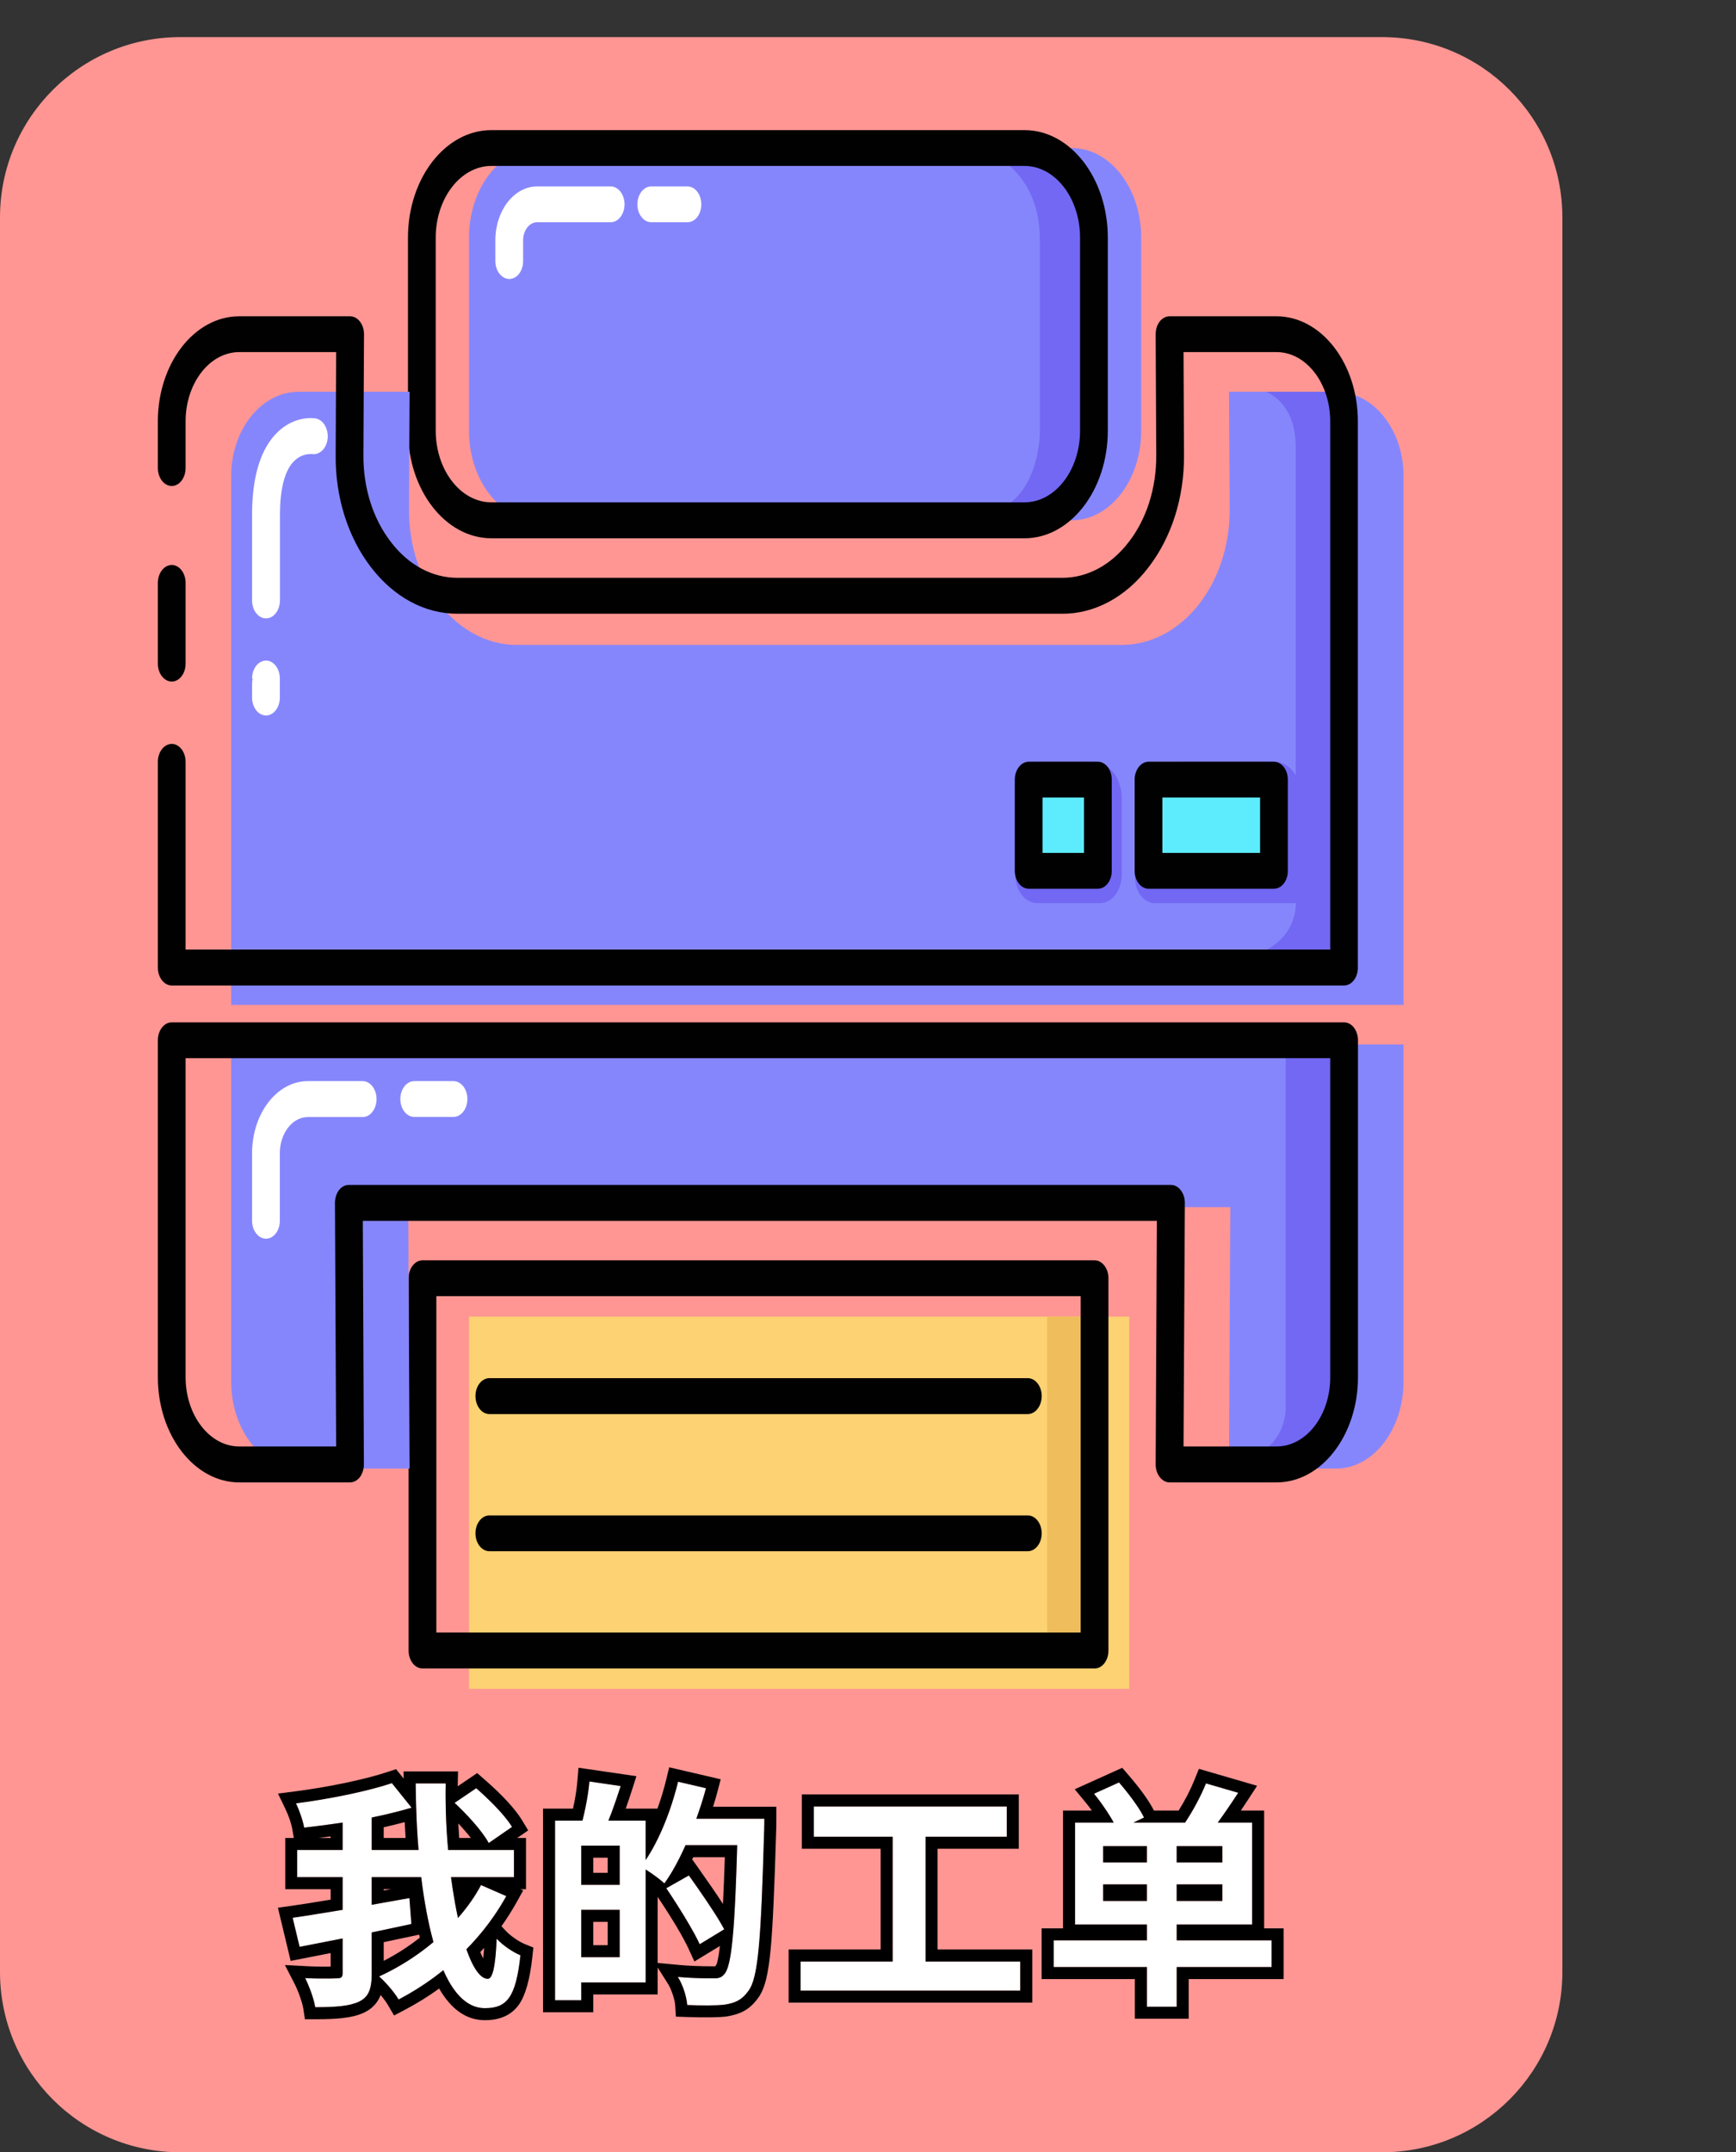 <svg xmlns="http://www.w3.org/2000/svg" xmlns:xlink="http://www.w3.org/1999/xlink" width="144.492" height="179.078" viewBox="0 0 144.492 179.078" fill="none"><rect x="0" y="0" width="144.492" height="179.078" fill="#333333" stroke="none"/><g opacity="1"  transform="translate(0 0)  rotate(0)"><path id="矩形 2" fill-rule="evenodd" style="fill:#FF9693" opacity="1" d="M15 179.078L115.04 179.078C123.32 179.078 130.04 172.358 130.04 164.078L130.04 18.087C130.04 9.808 123.32 3.088 115.04 3.088L15 3.088C6.72 3.088 0 9.808 0 18.087L0 164.078C0 172.358 6.72 179.078 15 179.078Z"></path><g opacity="1" transform="translate(23.738 142.026)  rotate(0)"><path id="文本 1"  style="fill:#FFFFFF" opacity="1" d="M14.1 7.98C15.18 8.98 16.44 10.38 16.94 11.32L18.88 9.98C18.3 9.02 16.98 7.7 15.9 6.76L14.1 7.98ZM16.3 14.82C15.78 15.8 15.12 16.72 14.38 17.56C14.16 16.54 13.96 15.38 13.8 14.16L19.04 14.16L19.04 11.9L13.56 11.9C13.4 10.12 13.32 8.24 13.36 6.36L10.86 6.36C10.88 8.2 10.94 10.08 11.1 11.9L7.2 11.9L7.2 9.2C8.38 8.96 9.5 8.68 10.52 8.38L8.88 6.34C6.84 7.02 3.7 7.66 0.9 8.02C1.16 8.56 1.48 9.46 1.58 10.04C2.6 9.92 3.7 9.78 4.78 9.62L4.78 11.9L1 11.9L1 14.16L4.78 14.16L4.78 16.88C3.2 17.14 1.76 17.38 0.62 17.54L1.2 19.96L4.78 19.26L4.78 22.16C4.78 22.48 4.66 22.58 4.32 22.58C3.96 22.6 2.78 22.62 1.66 22.56C2 23.22 2.4 24.32 2.5 24.98C4.14 24.98 5.34 24.9 6.14 24.52C6.94 24.14 7.2 23.48 7.2 22.18L7.2 18.76L10.5 18.06L10.34 15.9L7.2 16.46L7.2 14.16L11.32 14.16C11.56 16.12 11.9 17.98 12.34 19.56C10.96 20.72 9.4 21.7 7.82 22.42C8.42 22.96 9.1 23.76 9.44 24.34C10.74 23.66 12 22.84 13.16 21.9C14.02 23.86 15.16 25.06 16.62 25.06C18.44 25.06 19.2 24.18 19.58 20.66C18.94 20.4 18.12 19.84 17.6 19.28C17.5 21.66 17.26 22.62 16.86 22.62C16.24 22.62 15.62 21.7 15.08 20.16C16.38 18.84 17.5 17.36 18.4 15.74L16.3 14.82ZM31.72 15.08C32.7 16.54 33.94 18.52 34.5 19.74L36.54 18.5C35.92 17.32 34.58 15.4 33.6 14.02L31.72 15.08ZM32.7 6.22C32.12 8.6 31.16 11.02 30 12.74L30 9.46L26.9 9.46C27.24 8.62 27.6 7.58 27.92 6.58L25.32 6.2C25.24 7.16 25 8.46 24.74 9.46L22.46 9.46L22.46 24.4L24.64 24.4L24.64 22.92L30 22.92L30 13.52C30.54 13.86 31.22 14.36 31.56 14.68C32.18 13.82 32.78 12.72 33.32 11.5L37.62 11.5C37.42 18.58 37.16 21.6 36.54 22.24C36.3 22.52 36.08 22.58 35.68 22.58C35.16 22.58 33.96 22.58 32.68 22.46C33.1 23.12 33.42 24.14 33.46 24.8C34.64 24.84 35.86 24.86 36.62 24.76C37.44 24.62 38 24.4 38.54 23.64C39.38 22.58 39.6 19.38 39.86 10.38C39.88 10.1 39.88 9.3 39.88 9.3L34.22 9.3C34.52 8.46 34.8 7.6 35.02 6.76L32.7 6.22ZM24.64 11.54L27.84 11.54L27.84 14.8L24.64 14.8L24.64 11.54ZM24.64 20.82L24.64 16.88L27.84 16.88L27.84 20.82L24.64 20.82ZM42.9 21.18L42.9 23.6L61.18 23.6L61.18 21.18L53.3 21.18L53.3 10.8L60.06 10.8L60.06 8.28L44 8.28L44 10.8L50.56 10.8L50.56 21.18L42.9 21.18ZM68.08 14.76L71.72 14.76L71.72 16.14L68.08 16.14L68.08 14.76ZM74.2 14.76L78 14.76L78 16.14L74.2 16.14L74.2 14.76ZM68.08 11.58L71.72 11.58L71.72 12.94L68.08 12.94L68.08 11.58ZM74.2 11.58L78 11.58L78 12.94L74.2 12.94L74.2 11.58ZM76.64 6.36C76.24 7.36 75.56 8.64 74.9 9.62L70.6 9.62L71.48 9.2C71.08 8.36 70.16 7.16 69.4 6.28L67.32 7.22C67.9 7.92 68.54 8.86 68.96 9.62L65.74 9.62L65.74 18.1L71.72 18.1L71.72 19.42L63.96 19.42L63.96 21.64L71.72 21.64L71.72 24.94L74.2 24.94L74.2 21.64L82.1 21.64L82.1 19.42L74.2 19.42L74.2 18.1L80.48 18.1L80.48 9.62L77.62 9.62C78.16 8.88 78.76 8 79.32 7.14L76.64 6.36Z"></path><path  id="文本 1" style="fill:#000000; opacity:1;" d="M35.987,7.013c-0.106,0.403 -0.23,0.832 -0.374,1.287h5.267v1c0,0.537 -0.007,0.914 -0.021,1.128c-0.136,4.715 -0.285,7.933 -0.446,9.652c-0.1,1.069 -0.226,1.916 -0.377,2.541c-0.169,0.697 -0.4,1.236 -0.695,1.617c-0.341,0.474 -0.734,0.832 -1.181,1.073c-0.359,0.194 -0.817,0.339 -1.372,0.433l-0.019,0.003l-0.019,0.003c-0.647,0.085 -1.755,0.101 -3.324,0.048l-0.909,-0.031l-0.055,-0.908c-0.015,-0.253 -0.082,-0.56 -0.2,-0.919c-0.124,-0.378 -0.266,-0.692 -0.426,-0.944l-0.836,-1.314v2.237h-5.36v1.48h-4.18v-16.94h2.494c0.185,-0.827 0.309,-1.608 0.37,-2.343l0.088,-1.06l4.82,0.704l-0.36,1.124c-0.182,0.569 -0.358,1.094 -0.528,1.575h2.64c0.289,-0.799 0.537,-1.624 0.744,-2.477l0.234,-0.962l4.285,0.997zM35.28,9.3h-1.06c0.118,-0.331 0.233,-0.665 0.343,-1c0.063,-0.192 0.124,-0.385 0.183,-0.577c0.099,-0.322 0.191,-0.644 0.274,-0.963l-0.974,-0.227l-1.346,-0.313c-0.403,1.654 -0.99,3.328 -1.7,4.773c-0.256,0.521 -0.528,1.013 -0.814,1.463c-0.061,0.097 -0.123,0.192 -0.186,0.284v-3.28h-3.1c0.126,-0.31 0.254,-0.647 0.382,-1c0.108,-0.297 0.215,-0.605 0.321,-0.916c0.109,-0.32 0.215,-0.644 0.318,-0.964l-1.003,-0.147l-0.606,-0.088l-0.991,-0.145c-0.025,0.304 -0.067,0.642 -0.12,0.993c-0.114,0.76 -0.283,1.583 -0.46,2.267h-2.28v14.94h2.18v-1.48h5.36v-9.4c0.149,0.094 0.309,0.2 0.47,0.312c0.104,0.072 0.208,0.146 0.31,0.221c0.075,0.055 0.149,0.11 0.22,0.164c0.031,0.024 0.061,0.047 0.091,0.07c0.185,0.144 0.348,0.28 0.469,0.393c0.188,-0.261 0.374,-0.544 0.557,-0.845c0.038,-0.063 0.076,-0.127 0.114,-0.191c0.38,-0.646 0.746,-1.371 1.088,-2.143h4.3c-0.01,0.343 -0.019,0.676 -0.029,1c-0.068,2.213 -0.145,3.991 -0.24,5.395c-0.034,0.495 -0.07,0.944 -0.109,1.349c-0.168,1.746 -0.389,2.674 -0.702,2.996c-0.24,0.28 -0.46,0.34 -0.86,0.34c-0.354,0 -1.024,0 -1.82,-0.038c-0.372,-0.018 -0.772,-0.044 -1.18,-0.082c0.189,0.297 0.357,0.666 0.489,1.043c0.162,0.461 0.269,0.934 0.291,1.297c1.18,0.04 2.4,0.06 3.16,-0.04c0.82,-0.14 1.38,-0.36 1.92,-1.12c0.84,-1.06 1.06,-4.26 1.32,-13.26c0.002,-0.023 0.003,-0.05 0.005,-0.08c0.015,-0.328 0.015,-1 0.015,-1h-1zM36.294,18.649l0.246,-0.149c-0.062,-0.118 -0.132,-0.244 -0.207,-0.376c-0.678,-1.184 -1.851,-2.862 -2.733,-4.104l-0.645,0.364l-0.361,0.204l-0.874,0.493c0.122,0.182 0.248,0.371 0.376,0.567c0.058,0.089 0.117,0.179 0.176,0.27c0.627,0.965 1.286,2.034 1.774,2.929c0.177,0.325 0.332,0.628 0.454,0.894l0.86,-0.523zM31,21.298l1.773,0.166c0.822,0.077 1.791,0.116 2.907,0.116c0.045,0 0.082,-0.001 0.111,-0.003l0.009,-0.011l0.021,-0.022c0.132,-0.136 0.251,-0.688 0.359,-1.655l-2.121,1.289l-0.469,-1.021c-0.466,-1.015 -1.33,-2.467 -2.591,-4.355zM33.852,12.73l0.042,-0.023l0.522,0.735c0.827,1.164 1.5,2.147 2.02,2.948c0.057,-1.116 0.108,-2.413 0.155,-3.889h-2.627c-0.037,0.077 -0.073,0.154 -0.11,0.23zM80.158,7.686c-0.211,0.324 -0.417,0.635 -0.619,0.934h1.941v9.8h1.62v4.22h-7.9v3.3h-4.48v-3.3h-7.76v-4.22h1.78v-9.8h2.401c-0.188,-0.259 -0.385,-0.513 -0.591,-0.762l-0.836,-1.009l3.955,-1.787l0.488,0.565c1.02,1.181 1.737,2.179 2.152,2.994h2.05c0.545,-0.862 0.996,-1.739 1.353,-2.631l0.337,-0.842l4.845,1.41zM78.851,9.62h-1.231c0.228,-0.312 0.467,-0.65 0.708,-1c0.137,-0.199 0.276,-0.402 0.414,-0.607c0.195,-0.289 0.389,-0.582 0.578,-0.873l-1.004,-0.292l-1.676,-0.488c-0.4,1 -1.08,2.28 -1.74,3.26h-4.3l0.88,-0.42l-0.003,-0.007c-0.085,-0.177 -0.193,-0.371 -0.317,-0.573c-0.058,-0.094 -0.119,-0.19 -0.183,-0.288c-0.453,-0.688 -1.053,-1.446 -1.576,-2.052l-1.137,0.514l-0.943,0.426c0.205,0.248 0.418,0.525 0.626,0.815c0.138,0.192 0.274,0.389 0.404,0.585c0.228,0.344 0.438,0.687 0.611,1h-3.22v8.48h5.98v1.32h-7.76v2.22h7.76v3.3h2.48v-3.3h7.9v-2.22h-7.9v-0.32v-1h6.28v-8.48zM18.04,14.16h1v-2.26h-5.48c-0.094,-1.05 -0.161,-2.135 -0.191,-3.234c-0.012,-0.433 -0.018,-0.869 -0.019,-1.306c0,-0.027 0,-0.053 0,-0.08c0,-0.307 0.004,-0.613 0.01,-0.92h-2.5c0.003,0.287 0.007,0.574 0.013,0.862c0.001,0.046 0.002,0.092 0.003,0.138c0.013,0.646 0.032,1.294 0.059,1.941c0.023,0.535 0.052,1.069 0.088,1.599c0.023,0.335 0.049,0.668 0.078,1h-3.9v-2.7c0.788,-0.16 1.549,-0.338 2.271,-0.528c0.147,-0.039 0.292,-0.078 0.435,-0.117c0.208,-0.057 0.413,-0.116 0.613,-0.175l-0.64,-0.796l-0.039,-0.049l-0.961,-1.195c-1.792,0.597 -4.433,1.164 -6.946,1.537c-0.348,0.052 -0.693,0.1 -1.034,0.143c0.126,0.261 0.265,0.606 0.387,0.958c0.131,0.377 0.241,0.762 0.293,1.062c0.706,-0.083 1.45,-0.176 2.2,-0.278c0.333,-0.045 0.668,-0.093 1,-0.142v2.28h-3.78v2.26h3.78v2.72c-1.15,0.189 -2.227,0.368 -3.167,0.513c-0.351,0.054 -0.683,0.103 -0.993,0.147l0.234,0.977l0.346,1.443l2.58,-0.504l1,-0.196v2.9c0,0.32 -0.12,0.42 -0.46,0.42c-0.238,0.013 -0.835,0.026 -1.536,0.017c-0.359,-0.005 -0.745,-0.016 -1.124,-0.036c0.146,0.283 0.302,0.647 0.442,1.022c0.186,0.5 0.341,1.021 0.398,1.398c1.64,0 2.84,-0.08 3.64,-0.46c0.572,-0.272 0.868,-0.686 0.99,-1.376c0.049,-0.275 0.07,-0.594 0.07,-0.964v-3.42l3.3,-0.7l-0.086,-1.157l-0.074,-1.002l-0.99,0.176l-1.15,0.205l-1,0.178v-2.3h4.12c0.24,1.96 0.58,3.82 1.02,5.4c-1.099,0.924 -2.312,1.734 -3.559,2.389c-0.193,0.101 -0.387,0.199 -0.581,0.293c-0.126,0.061 -0.253,0.12 -0.38,0.178c0.118,0.106 0.239,0.222 0.359,0.344c0.13,0.131 0.259,0.27 0.385,0.412c0.353,0.399 0.674,0.82 0.876,1.164c1.002,-0.524 1.979,-1.131 2.906,-1.812c0.276,-0.203 0.548,-0.412 0.814,-0.628c0.144,0.328 0.295,0.634 0.455,0.917c0.795,1.411 1.789,2.243 3.005,2.243c1.82,0 2.58,-0.88 2.96,-4.4c-0.316,-0.128 -0.675,-0.33 -1.021,-0.568c-0.355,-0.245 -0.695,-0.528 -0.959,-0.812c-0.02,0.486 -0.047,0.914 -0.079,1.285c-0.126,1.447 -0.343,2.055 -0.661,2.055c-0.62,0 -1.24,-0.92 -1.78,-2.46c0.552,-0.561 1.072,-1.151 1.556,-1.768c0.231,-0.294 0.454,-0.594 0.668,-0.901c0.202,-0.289 0.397,-0.584 0.585,-0.884c0.177,-0.285 0.348,-0.574 0.511,-0.868l-0.92,-0.403l-0.404,-0.177l-0.776,-0.34c-0.061,0.114 -0.123,0.228 -0.187,0.34c-0.275,0.481 -0.583,0.947 -0.917,1.395c-0.258,0.346 -0.531,0.681 -0.816,1.005c-0.086,-0.4 -0.17,-0.822 -0.248,-1.26c-0.067,-0.369 -0.13,-0.75 -0.19,-1.139c-0.05,-0.328 -0.098,-0.661 -0.142,-1h1.718zM19.568,15.16l0.24,0.105l-0.534,0.961c-0.387,0.696 -0.813,1.368 -1.275,2.015l0.334,0.359c0.207,0.223 0.468,0.443 0.782,0.661c0.305,0.211 0.585,0.369 0.842,0.473l0.699,0.284l-0.081,0.75c-0.204,1.892 -0.577,3.222 -1.117,3.989c-0.613,0.869 -1.558,1.304 -2.837,1.304c-1.521,0 -2.791,-0.877 -3.809,-2.632c-0.917,0.665 -1.886,1.264 -2.907,1.799l-0.844,0.442l-0.482,-0.822c-0.173,-0.294 -0.385,-0.588 -0.637,-0.882c-0.017,0.046 -0.035,0.091 -0.055,0.134c-0.26,0.59 -0.698,1.032 -1.316,1.326c-0.476,0.226 -1.084,0.381 -1.823,0.463c-0.56,0.062 -1.308,0.094 -2.246,0.094h-0.86l-0.129,-0.85c-0.039,-0.257 -0.134,-0.6 -0.284,-1.028c-0.148,-0.421 -0.3,-0.782 -0.456,-1.084l-0.798,-1.55l1.741,0.093c0.773,0.041 1.462,0.055 2.067,0.039v-1.126l-3.329,0.651l-1.06,-4.423l1.09,-0.153c0.63,-0.088 1.729,-0.261 3.299,-0.519v-0.871h-3.78v-4.26h0.714l-0.119,-0.69c-0.093,-0.539 -0.291,-1.125 -0.596,-1.756l-0.601,-1.249l1.375,-0.177c1.406,-0.181 2.805,-0.416 4.198,-0.707c1.432,-0.299 2.63,-0.609 3.593,-0.93l0.66,-0.22l0.632,0.786l-0.006,-0.597h4.532l-0.022,1.021c-0.002,0.072 -0.003,0.145 -0.004,0.217l1.62,-1.098l0.581,0.505c1.534,1.335 2.593,2.487 3.179,3.457l0.486,0.805l-0.915,0.632h0.732v4.26zM17.767,10.749l1.113,-0.769c-0.104,-0.172 -0.232,-0.356 -0.378,-0.547c-0.066,-0.086 -0.136,-0.174 -0.209,-0.263c-0.665,-0.812 -1.595,-1.715 -2.393,-2.41l-0.951,0.645l-0.597,0.404l-0.252,0.171c0.085,0.079 0.171,0.16 0.258,0.243c0.157,0.15 0.316,0.307 0.474,0.469c0.57,0.58 1.132,1.215 1.561,1.791c0.107,0.143 0.206,0.283 0.295,0.417c0.097,0.147 0.182,0.288 0.252,0.42l0.608,-0.42zM15.455,10.9c-0.14,-0.178 -0.297,-0.369 -0.474,-0.573c-0.186,-0.215 -0.377,-0.427 -0.573,-0.634c0.02,0.4 0.044,0.802 0.074,1.208zM2.791,10.9h0.989v-0.129c-0.319,0.043 -0.648,0.086 -0.989,0.129zM16.558,20.044c-0.105,0.118 -0.212,0.235 -0.32,0.351c0.081,0.196 0.161,0.372 0.242,0.529c0.03,-0.254 0.056,-0.548 0.078,-0.881zM8.2,10.009v0.891h1.82c-0.028,-0.422 -0.053,-0.862 -0.074,-1.32c-0.571,0.154 -1.153,0.297 -1.747,0.429zM11.208,19.192c-0.021,-0.082 -0.041,-0.164 -0.061,-0.247l-2.947,0.625v1.555c1.059,-0.545 2.062,-1.189 3.008,-1.933zM8.2,15.16v0.106l0.594,-0.106zM49.56,11.8h-6.56v-4.52h18.06v4.52h-6.76v8.38h7.88v4.42h-20.28v-4.42h7.66zM49.56,21.18h-6.66v2.42h18.28v-2.42h-7.88v-10.38h1h5.76v-2.52h-16.06v2.52h6.56v10.38zM27.84,11.54v3.26h-1h-1.2h-1v-3.26zM25.64,12.54v1.26h1.2v-1.26zM71.72,11.58v1.36h-1h-1.64h-1v-1.36h1zM78,11.58v1.36h-1h-1.8h-1v-1.36h1zM71.72,14.76v1.38h-3.64v-1.38h1zM78,14.76v1.38h-3.8v-1.38h1zM24.64,16.88h3.2v3.94h-3.2v-1zM25.64,19.82h1.2v-1.94h-1.2z"></path></g><g opacity="1"  transform="translate(7.225 0)  rotate(0)"><mask id="bg-mask-0" fill="white"><use transform="translate(0 0)  rotate(0)" xlink:href="#path_0"></use></mask><g mask="url(#bg-mask-0)" ><path id="路径 1" fill-rule="evenodd" style="fill:#8686FC" opacity="1" d="M87.761 35.829L87.761 19.779C87.761 15.659 85.171 12.319 81.981 12.319L37.591 12.319C34.401 12.319 31.811 15.659 31.811 19.779L31.811 35.829C31.811 39.949 34.401 43.289 37.591 43.289L81.981 43.289C85.171 43.289 87.761 39.949 87.761 35.829Z"></path><path id="路径 2" fill-rule="evenodd" style="fill:#7268F3" opacity="1" d="M79.327 19.962L79.327 35.982C79.327 35.982 79.327 42.832 73.737 42.832C79.977 42.832 83.257 41.482 83.257 36.042L83.257 17.082C83.257 17.082 81.777 11.532 74.167 12.322C74.167 12.322 79.327 13.572 79.327 19.962Z"></path><path id="路径 3" fill-rule="evenodd" style="fill:#010101" opacity="1" d="M78.051,44.787h-44.38c-3.83,0 -6.94,-4.02 -6.94,-8.96v-16.05c0,-4.94 3.11,-8.95 6.94,-8.95h44.38c3.82,0 6.93,4.01 6.93,8.95v16.05c0,4.94 -3.11,8.96 -6.93,8.96zM29.041,19.777v16.05c0,3.29 2.08,5.97 4.63,5.97h44.38c2.55,0 4.62,-2.68 4.62,-5.97v-16.05c0,-3.29 -2.07,-5.97 -4.62,-5.97h-44.38c-2.55,0 -4.63,2.68 -4.63,5.97z"></path><path id="路径 4" fill-rule="evenodd" style="fill:#8686FC" opacity="1" d="M95.066 32.599L95.126 42.359C95.156 48.589 91.126 53.659 86.136 53.659L35.796 53.659C30.816 53.659 26.776 48.589 26.816 42.359L26.866 32.599L17.636 32.599C14.526 32.599 12.016 35.739 12.016 39.619L12.016 83.609L109.596 83.609L109.596 39.609C109.596 35.739 107.076 32.599 103.976 32.599L95.066 32.599Z"></path><path id="路径 5" fill-rule="evenodd" style="fill:#7268F3" opacity="1" d="M100.62 37.179L100.62 74.669C100.62 74.669 101.4 79.959 93.59 79.959L104.65 79.959L104.65 32.599L98.12 32.599C98.12 32.599 100.62 33.379 100.62 37.179Z"></path><path id="路径 6" fill-rule="evenodd" style="fill:#010101" opacity="1" d="M8.223 55.218L8.223 48.498C8.223 47.678 7.703 47.008 7.073 47.008C6.433 47.008 5.913 47.678 5.913 48.498L5.913 55.218C5.913 56.038 6.433 56.708 7.073 56.708C7.703 56.708 8.223 56.038 8.223 55.218Z"></path><path id="路径 7" fill-rule="evenodd" style="fill:#010101" opacity="1" d="M105.793 80.507L105.793 35.057C105.793 30.237 102.753 26.317 99.023 26.317L90.113 26.317C89.813 26.317 89.513 26.477 89.293 26.757C89.083 27.037 88.963 27.417 88.963 27.817L89.013 37.897C89.023 40.617 88.213 43.167 86.733 45.087C85.253 47.017 83.283 48.077 81.183 48.077L30.853 48.077C28.753 48.077 26.773 47.017 25.303 45.087C23.823 43.167 23.013 40.617 23.023 37.897L23.073 27.817C23.073 27.417 22.953 27.037 22.733 26.757C22.523 26.477 22.223 26.317 21.913 26.317L12.683 26.317C8.953 26.317 5.913 30.237 5.913 35.057L5.913 38.937C5.913 39.767 6.433 40.437 7.073 40.437C7.703 40.437 8.223 39.767 8.223 38.937L8.223 35.057C8.223 31.887 10.223 29.297 12.683 29.297L20.753 29.297L20.713 37.887C20.683 41.377 21.743 44.727 23.653 47.197C25.573 49.697 28.133 51.067 30.853 51.067L81.183 51.067C83.883 51.077 86.473 49.687 88.373 47.197C90.293 44.707 91.343 41.397 91.323 37.887L91.283 29.297L99.033 29.297C101.493 29.297 103.493 31.887 103.493 35.057L103.493 79.007L8.223 79.007L8.223 63.387C8.223 62.567 7.703 61.897 7.073 61.897C6.433 61.897 5.913 62.567 5.913 63.387L5.913 80.507C5.913 81.327 6.433 81.997 7.073 81.997L104.643 81.997C105.283 81.997 105.803 81.327 105.793 80.507Z"></path><path id="路径 8" fill-rule="evenodd" style="fill:#FCD272" opacity="1" d="M31.817 140.52L86.767 140.52L86.767 109.55L31.817 109.55L31.817 140.52Z"></path><path id="路径 9" fill-rule="evenodd" style="fill:#EFBD5B" opacity="1" d="M79.933 136.44L83.373 136.44L83.373 109.55L79.933 109.55L79.933 136.44Z"></path><path id="路径 10" fill-rule="evenodd" style="fill:#010101" opacity="1" d="M83.883,138.824h-55.94c-0.64,0 -1.16,-0.67 -1.16,-1.49v-30.98c0,-0.82 0.52,-1.49 1.16,-1.49h55.94c0.63,0 1.15,0.67 1.15,1.49v30.98c0,0.82 -0.51,1.49 -1.15,1.49zM82.723,135.834v-27.99h-53.63v27.99z"></path><path id="路径 11" fill-rule="evenodd" style="fill:#8686FC" opacity="1" d="M109.596 114.934L109.596 86.904L12.016 86.904L12.016 114.934C12.016 118.944 14.526 122.194 17.636 122.194L26.866 122.194L26.756 100.434L95.176 100.434L95.066 122.194L103.976 122.194C107.076 122.194 109.596 118.944 109.596 114.934Z"></path><path id="路径 12" fill-rule="evenodd" style="fill:#7268F3" opacity="1" d="M99.788 116.934C99.788 116.934 100.058 120.604 96.018 121.514C101.148 121.314 104.998 120.604 104.948 112.554C104.898 104.494 104.948 86.904 104.948 86.904L99.788 86.904L99.788 116.934Z"></path><path id="路径 13" fill-rule="evenodd" style="fill:#010101" opacity="1" d="M99.033,123.341h-8.91c-0.31,0 -0.6,-0.16 -0.82,-0.44c-0.22,-0.28 -0.34,-0.66 -0.34,-1.06l0.1,-20.26h-66.09l0.09,20.26c0,0.39 -0.12,0.77 -0.33,1.06c-0.22,0.28 -0.52,0.44 -0.82,0.44h-9.23c-3.73,0 -6.77,-3.93 -6.77,-8.75v-28.04c0,-0.82 0.52,-1.49 1.16,-1.49h97.57c0.64,0 1.16,0.67 1.16,1.49v28.04c0,4.82 -3.04,8.75 -6.77,8.75zM99.033,120.351c2.46,0 4.46,-2.58 4.46,-5.76v-26.549h-95.27v26.549c0,3.17 2,5.76 4.46,5.76h8.07l-0.1,-20.26c0,-0.4 0.12,-0.779 0.33,-1.06c0.22,-0.29 0.52,-0.44 0.82,-0.44h68.43c0.31,0 0.6,0.15 0.82,0.44c0.22,0.28 0.34,0.66 0.34,1.06l-0.11,20.26z"></path><path id="路径 14" fill-rule="evenodd" style="fill:#7268F3" opacity="1" d="M101.04 75.146L101.04 66.166C101.04 64.626 100.08 63.386 98.89 63.386L91.14 63.386C88.99 63.386 87.25 65.636 87.25 68.406L87.25 73.026C87.25 74.196 87.98 75.146 88.89 75.146L101.05 75.146L101.04 75.146Z"></path><path id="路径 15" fill-rule="evenodd" style="fill:#5DECFD" opacity="1" d="M88.371 72.471L98.811 72.471L98.811 64.871L88.371 64.871L88.371 72.471Z"></path><path id="路径 16" fill-rule="evenodd" style="fill:#010101" opacity="1" d="M98.805,73.948h-10.43c-0.64,0 -1.16,-0.67 -1.16,-1.49v-7.59c0,-0.82 0.52,-1.49 1.16,-1.49h10.43c0.64,0 1.16,0.67 1.16,1.49v7.6c0,0.82 -0.52,1.48 -1.16,1.48zM97.655,70.968v-4.61h-8.13v4.61z"></path><path id="路径 17" fill-rule="evenodd" style="fill:#7268F3" opacity="1" d="M86.144 72.776L86.144 66.436C86.144 64.756 85.084 63.386 83.784 63.386L78.954 63.386C78.024 63.386 77.274 64.356 77.274 65.556L77.274 72.776C77.274 74.086 78.104 75.146 79.114 75.146L84.314 75.146C85.324 75.146 86.144 74.086 86.144 72.776Z"></path><path id="路径 18" fill-rule="evenodd" style="fill:#5DECFD" opacity="1" d="M78.396 72.471L84.156 72.471L84.156 64.871L78.396 64.871L78.396 72.471Z"></path><path id="路径 19" fill-rule="evenodd" style="fill:#010101" opacity="1" d="M84.159,73.948h-5.76c-0.64,0 -1.16,-0.67 -1.16,-1.49v-7.59c0,-0.82 0.52,-1.49 1.16,-1.49h5.76c0.63,0 1.15,0.67 1.15,1.49v7.6c0,0.82 -0.52,1.48 -1.15,1.48zM82.999,70.968v-4.61h-3.45v4.61zM78.319,117.658h-44.81c-0.64,0 -1.16,-0.68 -1.16,-1.5c0,-0.82 0.52,-1.49 1.16,-1.49h44.81c0.64,0 1.16,0.67 1.16,1.49c0,0.82 -0.52,1.5 -1.16,1.5zM78.319,129.068h-44.81c-0.64,0 -1.16,-0.67 -1.16,-1.49c0,-0.82 0.52,-1.49 1.16,-1.49h44.81c0.64,0 1.16,0.67 1.16,1.49c0,0.82 -0.52,1.49 -1.16,1.49z"></path><path id="路径 20" fill-rule="evenodd" style="fill:#FFFFFF" opacity="1" d="M49.996,18.492h-3.02c-0.63,0 -1.15,-0.67 -1.15,-1.49c0,-0.82 0.52,-1.49 1.15,-1.49h3.02c0.64,0 1.15,0.67 1.15,1.49c0,0.83 -0.51,1.49 -1.15,1.49zM35.166,23.212c-0.64,0 -1.16,-0.67 -1.16,-1.49v-1.73c0,-2.47 1.56,-4.48 3.47,-4.48h6.13c0.63,0 1.15,0.67 1.15,1.49c0,0.82 -0.52,1.49 -1.15,1.49h-6.13c-0.64,0 -1.16,0.68 -1.16,1.5v1.73c0,0.82 -0.51,1.49 -1.15,1.49zM14.916,59.532c-0.64,0 -1.16,-0.67 -1.16,-1.49v-1.13c0,-0.16 0.02,-0.3 0.05,-0.44l-0.05,-0.02c0,-0.82 0.52,-1.49 1.16,-1.49c0.63,0 1.15,0.67 1.15,1.49v1.59c0,0.82 -0.52,1.49 -1.15,1.49zM14.916,51.453c-0.64,0 -1.16,-0.67 -1.16,-1.49v-7.13c0,-2.97 0.62,-5.19 1.84,-6.58c1.49,-1.7 3.25,-1.47 3.44,-1.44c0.64,0.11 1.08,0.85 1.01,1.67c-0.08,0.81 -0.65,1.38 -1.28,1.3c-0.06,-0.01 -0.95,-0.1 -1.65,0.73c-0.68,0.79 -1.04,2.29 -1.04,4.32v7.13c-0.01,0.82 -0.52,1.49 -1.16,1.49zM30.516,92.933h-3.26c-0.64,0 -1.16,-0.67 -1.16,-1.49c0,-0.82 0.52,-1.49 1.16,-1.49h3.26c0.64,0 1.16,0.66 1.16,1.49c0,0.82 -0.52,1.49 -1.16,1.49zM14.916,103.063c-0.64,0 -1.16,-0.67 -1.16,-1.49v-5.62c0,-3.31 2.08,-6 4.64,-6h4.57c0.63,0 1.15,0.68 1.15,1.5c0,0.82 -0.52,1.49 -1.15,1.49h-4.57c-1.28,0 -2.33,1.35 -2.33,3.01v5.62c0,0.83 -0.52,1.49 -1.15,1.49z"></path></g></g></g><defs><rect id="path_0" x="0" y="0" width="115.594" height="149.231" /></defs></svg>